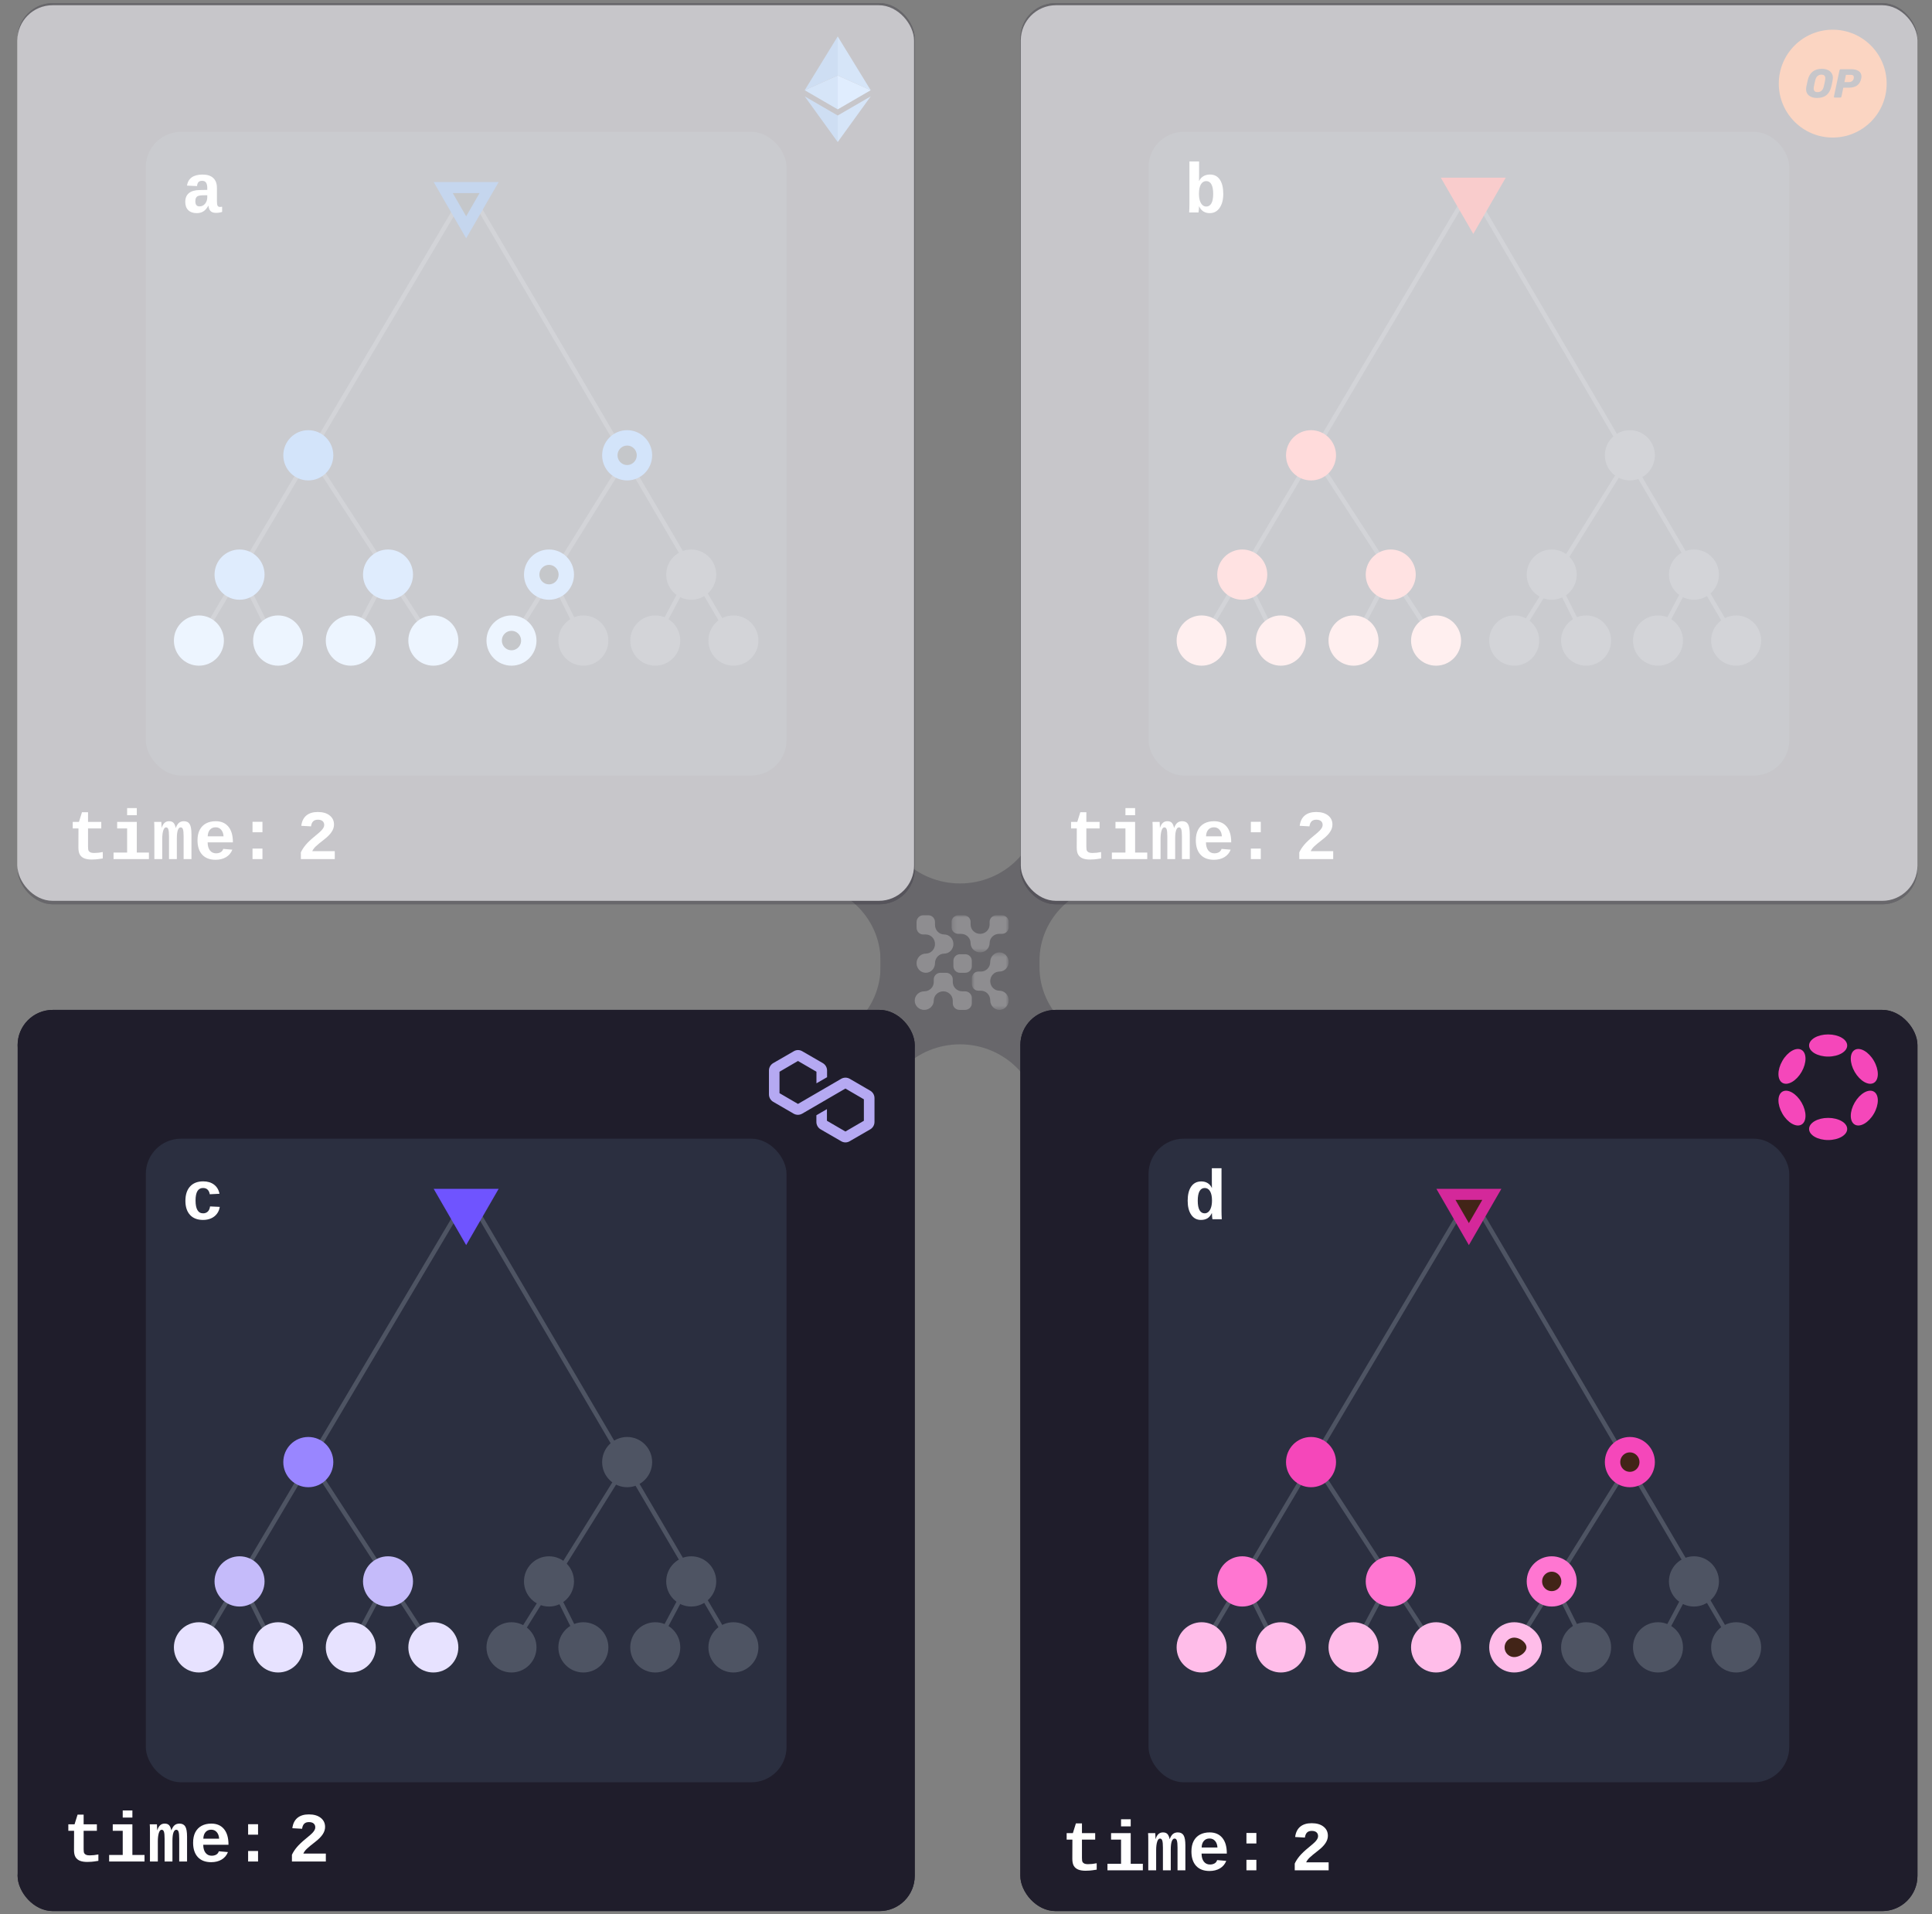 <svg width="439" height="435" viewBox="0 0 439 435" fill="none" xmlns="http://www.w3.org/2000/svg">
  <rect x="0" y="0" width="439" height="435" fill="#808080" stroke="none"/>
  <g opacity="0.25">
    <path fill-rule="evenodd" clip-rule="evenodd"
      d="M272.358 249.819V260.112C272.358 266.957 266.572 272.594 259.553 272.594H249.003C241.978 272.594 236.192 266.957 236.192 260.112V254.992C236.192 245.221 228.101 237.327 218.135 237.327C208.174 237.327 200.084 245.221 200.084 254.992C200.084 264.71 191.988 272.594 181.968 272.594C172.008 272.594 163.917 264.71 163.917 254.992C163.917 245.221 172.008 237.327 181.968 237.327C191.988 237.327 200.084 229.442 200.084 219.724V214.604C200.084 207.702 205.811 202.117 212.884 202.117H223.386C230.464 202.117 236.192 207.702 236.192 214.604V219.724C236.192 229.442 244.287 237.327 254.248 237.327H259.553C266.572 237.327 272.358 242.969 272.358 249.819Z"
      fill="#1F1D2B" />
    <path fill-rule="evenodd" clip-rule="evenodd"
      d="M163.917 188.275L163.917 177.982C163.917 171.138 169.704 165.5 176.723 165.5L187.273 165.5C194.297 165.5 200.084 171.138 200.084 177.982L200.084 183.103C200.084 192.873 208.175 200.768 218.14 200.768C228.101 200.768 236.192 192.873 236.192 183.103C236.192 173.384 244.288 165.5 254.307 165.5C264.268 165.5 272.358 173.384 272.358 183.103C272.358 192.873 264.268 200.768 254.307 200.768C244.288 200.768 236.192 208.652 236.192 218.37L236.192 223.49C236.192 230.392 230.464 235.978 223.391 235.978L212.89 235.978C205.812 235.978 200.084 230.392 200.084 223.49L200.084 218.37C200.084 208.652 191.988 200.768 182.027 200.768L176.723 200.768C169.704 200.768 163.917 195.125 163.917 188.275Z"
      fill="#1F1D2B" />
  </g>
  <rect x="3.952" y="1.187" width="203.74" height="203.529" rx="8" fill="white" />
  <g opacity="0.25">
    <rect x="4.005" y="0.703" width="203.844" height="204.797" rx="8" fill="#1F1D2B" />
    <rect x="33.136" y="29.971" width="145.581" height="146.261" rx="8" fill="#2B2F40" />
    <path d="M98.821 146.639L70.766 103.468" stroke="#4E5463" />
    <path d="M190.348 8.28V17.151L197.847 20.502L190.348 8.28Z" fill="#F7F8F7" />
    <path d="M190.348 8.28L182.849 20.502L190.348 17.151V8.28Z" fill="white" />
    <path d="M190.348 26.251V32.279L197.852 21.898L190.348 26.251Z" fill="#F7F8F7" />
    <path d="M190.348 32.279V26.25L182.849 21.898L190.348 32.279Z" fill="white" />
    <path d="M190.348 24.856L197.847 20.502L190.348 17.153V24.856Z" fill="#E2E5EB" />
    <path d="M182.849 20.502L190.348 24.856V17.153L182.849 20.502Z" fill="#F7F8F7" />
    <path d="M62.599 146.283L54.431 129.87" stroke="#4E5463" />
    <path d="M79.29 146.639L87.459 131.297" stroke="#4E5463" />
    <path d="M44.486 146.996L106.279 42.814L167.361 146.996" stroke="#4E5463" />
    <ellipse cx="70.055" cy="103.468" rx="5.682" ry="5.709" fill="#5093ED" />
    <ellipse cx="142.503" cy="103.468" rx="5.682" ry="5.709" fill="#4E5463" />
    <ellipse cx="54.431" cy="130.584" rx="5.682" ry="5.709" fill="#81B3F6" />
    <ellipse cx="88.167" cy="130.584" rx="5.682" ry="5.709" fill="#81B3F6" />
    <ellipse cx="124.746" cy="130.584" rx="5.682" ry="5.709" fill="#4E5463" />
    <ellipse cx="157.063" cy="130.584" rx="5.682" ry="5.709" fill="#4E5463" />
    <ellipse cx="45.197" cy="145.569" rx="5.682" ry="5.709" fill="#B8D6FF" />
    <ellipse cx="63.197" cy="145.569" rx="5.682" ry="5.709" fill="#B8D6FF" />
    <ellipse cx="79.71" cy="145.569" rx="5.682" ry="5.709" fill="#B8D6FF" />
    <ellipse cx="98.466" cy="145.569" rx="5.682" ry="5.709" fill="#B8D6FF" />
    <ellipse cx="116.223" cy="145.569" rx="5.682" ry="5.709" fill="#4E5463" />
    <ellipse cx="132.558" cy="145.569" rx="5.682" ry="5.709" fill="#4E5463" />
    <ellipse cx="148.893" cy="145.569" rx="5.682" ry="5.709" fill="#4E5463" />
    <ellipse cx="166.65" cy="145.569" rx="5.682" ry="5.709" fill="#4E5463" />
    <path d="M115.868 146.282L142.148 104.181" stroke="#4E5463" />
    <path d="M133.091 146.639L124.923 130.227" stroke="#4E5463" />
    <path d="M148.185 146.639L156.353 131.297" stroke="#4E5463" />
    <path
      d="M44.699 48.436C43.882 48.436 43.243 48.214 42.785 47.772C42.327 47.324 42.098 46.696 42.098 45.889C42.098 45.014 42.368 44.35 42.91 43.897C43.457 43.438 44.272 43.201 45.355 43.186L47.098 43.154V42.725C47.098 42.188 47.007 41.782 46.824 41.506C46.642 41.23 46.348 41.092 45.941 41.092C45.561 41.092 45.28 41.188 45.098 41.381C44.921 41.569 44.811 41.871 44.77 42.287L42.48 42.178C42.762 40.506 43.947 39.67 46.035 39.67C47.087 39.67 47.892 39.928 48.449 40.444C49.012 40.959 49.293 41.717 49.293 42.717V45.779C49.293 46.254 49.345 46.582 49.449 46.764C49.559 46.941 49.738 47.029 49.988 47.029C50.155 47.029 50.316 47.014 50.473 46.983V48.17C50.342 48.201 50.225 48.23 50.121 48.256C50.017 48.282 49.913 48.303 49.809 48.319C49.704 48.334 49.592 48.347 49.473 48.358C49.358 48.368 49.223 48.373 49.066 48.373C48.514 48.373 48.105 48.238 47.84 47.967C47.579 47.696 47.423 47.298 47.371 46.772H47.324C46.996 47.36 46.621 47.785 46.199 48.045C45.783 48.306 45.283 48.436 44.699 48.436ZM47.098 44.365L46.051 44.381C45.582 44.392 45.241 44.441 45.027 44.529C44.819 44.613 44.66 44.751 44.551 44.944C44.441 45.131 44.387 45.389 44.387 45.717C44.387 46.509 44.699 46.904 45.324 46.904C45.829 46.904 46.251 46.707 46.59 46.311C46.928 45.91 47.098 45.404 47.098 44.795V44.365Z"
      fill="white" />
    <rect x="4.005" y="0.703" width="203.844" height="204.797" rx="8" fill="#1F1D2B" />
    <rect x="33.136" y="29.971" width="145.581" height="146.261" rx="8" fill="#2B2F40" />
    <path d="M133.091 146.639L124.923 130.227" stroke="#4E5463" />
    <path d="M44.486 146.996L106.279 42.814L167.361 146.996" stroke="#4E5463" />
    <path d="M115.868 146.282L142.148 104.181" stroke="#4E5463" />
    <path d="M98.821 146.639L70.766 103.468" stroke="#4E5463" />
    <path d="M190.348 8.28V17.151L197.847 20.502L190.348 8.28Z" fill="#5C96E4" />
    <path d="M190.348 8.28L182.849 20.502L190.348 17.151V8.28Z" fill="#3D7BCE" />
    <path d="M190.348 26.251V32.279L197.852 21.898L190.348 26.251Z" fill="#5C96E4" />
    <path d="M190.348 32.279V26.25L182.849 21.898L190.348 32.279Z" fill="#3D7BCE" />
    <path d="M190.348 24.856L197.847 20.502L190.348 17.153V24.856Z" fill="#83B7FC" />
    <path d="M182.849 20.502L190.348 24.856V17.153L182.849 20.502Z" fill="#5C96E4" />
    <path d="M62.599 146.283L54.431 129.87" stroke="#4E5463" />
    <path d="M79.29 146.639L87.459 131.297" stroke="#4E5463" />
    <ellipse cx="70.055" cy="103.468" rx="5.682" ry="5.709" fill="#5093ED" />
    <path
      d="M146.435 103.468C146.435 105.662 144.667 107.427 142.503 107.427C140.339 107.427 138.571 105.662 138.571 103.468C138.571 101.274 140.339 99.509 142.503 99.509C144.667 99.509 146.435 101.274 146.435 103.468Z"
      fill="#181F2B" stroke="#5093ED" stroke-width="3.5" />
    <ellipse cx="54.431" cy="130.584" rx="5.682" ry="5.709" fill="#81B3F6" />
    <ellipse cx="88.167" cy="130.584" rx="5.682" ry="5.709" fill="#81B3F6" />
    <path
      d="M128.678 130.584C128.678 132.778 126.91 134.543 124.746 134.543C122.582 134.543 120.814 132.778 120.814 130.584C120.814 128.39 122.582 126.625 124.746 126.625C126.91 126.625 128.678 128.39 128.678 130.584Z"
      fill="#181F2B" stroke="#81B3F6" stroke-width="3.5" />
    <ellipse cx="157.063" cy="130.584" rx="5.682" ry="5.709" fill="#4E5463" />
    <ellipse cx="45.197" cy="145.569" rx="5.682" ry="5.709" fill="#B8D6FF" />
    <ellipse cx="63.197" cy="145.569" rx="5.682" ry="5.709" fill="#B8D6FF" />
    <ellipse cx="79.71" cy="145.569" rx="5.682" ry="5.709" fill="#B8D6FF" />
    <ellipse cx="98.466" cy="145.569" rx="5.682" ry="5.709" fill="#B8D6FF" />
    <path
      d="M120.155 145.569C120.155 147.763 118.387 149.527 116.223 149.527C114.059 149.527 112.291 147.763 112.291 145.569C112.291 143.375 114.059 141.61 116.223 141.61C118.387 141.61 120.155 143.375 120.155 145.569Z"
      fill="#181F2B" stroke="#B8D6FF" stroke-width="3.5" />
    <ellipse cx="132.558" cy="145.569" rx="5.682" ry="5.709" fill="#4E5463" />
    <ellipse cx="148.893" cy="145.569" rx="5.682" ry="5.709" fill="#4E5463" />
    <ellipse cx="166.65" cy="145.569" rx="5.682" ry="5.709" fill="#4E5463" />
    <path d="M148.185 146.639L156.353 131.297" stroke="#4E5463" />
    <path
      d="M44.699 48.436C43.882 48.436 43.243 48.214 42.785 47.772C42.327 47.324 42.098 46.696 42.098 45.889C42.098 45.014 42.368 44.35 42.91 43.897C43.457 43.438 44.272 43.201 45.355 43.186L47.098 43.154V42.725C47.098 42.188 47.007 41.782 46.824 41.506C46.642 41.23 46.348 41.092 45.941 41.092C45.561 41.092 45.28 41.188 45.098 41.381C44.921 41.569 44.811 41.871 44.77 42.287L42.48 42.178C42.762 40.506 43.947 39.67 46.035 39.67C47.087 39.67 47.892 39.928 48.449 40.444C49.012 40.959 49.293 41.717 49.293 42.717V45.779C49.293 46.254 49.345 46.582 49.449 46.764C49.559 46.941 49.738 47.029 49.988 47.029C50.155 47.029 50.316 47.014 50.473 46.983V48.17C50.342 48.201 50.225 48.23 50.121 48.256C50.017 48.282 49.913 48.303 49.809 48.319C49.704 48.334 49.592 48.347 49.473 48.358C49.358 48.368 49.223 48.373 49.066 48.373C48.514 48.373 48.105 48.238 47.84 47.967C47.579 47.696 47.423 47.298 47.371 46.772H47.324C46.996 47.36 46.621 47.785 46.199 48.045C45.783 48.306 45.283 48.436 44.699 48.436ZM47.098 44.365L46.051 44.381C45.582 44.392 45.241 44.441 45.027 44.529C44.819 44.613 44.66 44.751 44.551 44.944C44.441 45.131 44.387 45.389 44.387 45.717C44.387 46.509 44.699 46.904 45.324 46.904C45.829 46.904 46.251 46.707 46.59 46.311C46.928 45.91 47.098 45.404 47.098 44.795V44.365Z"
      fill="white" />
    <path
      d="M17.832 188.263H16.527V186.779H17.941L18.629 184.576H20.004V186.779H23.012V188.263H20.004V192.404C20.004 192.862 20.046 193.172 20.129 193.333C20.217 193.49 20.358 193.615 20.551 193.708C20.744 193.797 21.014 193.841 21.363 193.841C22.009 193.841 22.673 193.771 23.355 193.63V195.083C22.616 195.203 22.092 195.274 21.785 195.294C21.478 195.32 21.158 195.333 20.824 195.333C20.163 195.333 19.608 195.245 19.16 195.068C18.717 194.886 18.381 194.604 18.152 194.224C17.928 193.839 17.816 193.3 17.816 192.607L17.832 188.263ZM31.082 193.748H33.84V195.232H25.801V193.748H28.887V188.263H26.621V186.779H31.082V193.748ZM28.887 185.255V183.638H31.082V185.255H28.887ZM38.402 195.232V190.091C38.402 189.315 38.353 188.776 38.254 188.474C38.16 188.172 37.983 188.021 37.723 188.021C37.457 188.021 37.246 188.266 37.09 188.755C36.939 189.245 36.863 189.888 36.863 190.685V195.232H35.074V188.583C35.074 187.599 35.059 186.998 35.027 186.779H36.66L36.707 187.771V188.146H36.723C36.9 187.615 37.124 187.229 37.395 186.99C37.665 186.745 38.004 186.623 38.41 186.623C38.868 186.623 39.21 186.748 39.434 186.998C39.663 187.248 39.827 187.633 39.926 188.154H39.941C40.15 187.602 40.397 187.208 40.684 186.974C40.975 186.74 41.342 186.623 41.785 186.623C42.4 186.623 42.84 186.847 43.105 187.294C43.371 187.742 43.504 188.511 43.504 189.599V195.232H41.723V190.091C41.723 189.315 41.673 188.776 41.574 188.474C41.48 188.172 41.303 188.021 41.043 188.021C40.777 188.021 40.566 188.232 40.41 188.654C40.259 189.07 40.184 189.698 40.184 190.537V195.232H38.402ZM48.988 195.388C47.676 195.388 46.663 195.003 45.949 194.232C45.236 193.456 44.879 192.367 44.879 190.966C44.879 190.029 45.046 189.237 45.379 188.591C45.717 187.945 46.197 187.456 46.816 187.123C47.436 186.789 48.171 186.623 49.02 186.623C50.254 186.623 51.212 187.034 51.895 187.857C52.577 188.68 52.918 189.849 52.918 191.365V191.427H47.184C47.184 192.193 47.353 192.8 47.691 193.248C48.035 193.695 48.504 193.919 49.098 193.919C49.483 193.919 49.824 193.839 50.121 193.677C50.418 193.511 50.618 193.255 50.723 192.912L52.793 193.091C52.507 193.826 52.03 194.393 51.363 194.794C50.697 195.19 49.905 195.388 48.988 195.388ZM48.988 188.005C48.452 188.005 48.025 188.188 47.707 188.552C47.389 188.912 47.22 189.412 47.199 190.052H50.793C50.757 189.427 50.577 188.93 50.254 188.56C49.936 188.19 49.514 188.005 48.988 188.005ZM57.379 195.232V192.849H59.637V195.232H57.379ZM57.379 189.138V186.755H59.637V189.138H57.379Z"
      fill="white" />
    <path
      d="M68.364 195.232V193.708C68.625 193.136 68.995 192.563 69.474 191.99C69.958 191.412 70.661 190.748 71.583 189.998C72.302 189.409 72.768 189.003 72.981 188.779C73.195 188.555 73.362 188.339 73.481 188.13C73.606 187.917 73.669 187.701 73.669 187.482C73.669 187.107 73.546 186.813 73.302 186.599C73.057 186.386 72.698 186.279 72.224 186.279C71.755 186.279 71.395 186.406 71.145 186.662C70.901 186.912 70.742 187.289 70.669 187.794L68.458 187.669C68.583 186.649 68.963 185.87 69.599 185.333C70.239 184.797 71.109 184.529 72.208 184.529C73.343 184.529 74.242 184.789 74.903 185.31C75.565 185.826 75.895 186.518 75.895 187.388C75.895 187.956 75.716 188.511 75.356 189.052C75.002 189.589 74.468 190.136 73.755 190.693C72.745 191.474 72.065 192.037 71.716 192.38C71.367 192.724 71.114 193.073 70.958 193.427H76.067V195.232H68.364Z"
      fill="white" />
    <path d="M111.137 42.625L105.924 51.656L100.71 42.625L111.137 42.625Z" fill="#181F2B"
      stroke="#165DBD" stroke-width="2.5" />
  </g>
  <rect x="231.952" y="1.187" width="203.74" height="203.529" rx="8" fill="white" />
  <g opacity="0.25">
    <rect x="231.849" y="0.703" width="203.844" height="204.797" rx="8" fill="#1F1D2B" />
    <rect x="260.98" y="29.971" width="145.581" height="146.261" rx="8" fill="#2B2F40" />
    <path d="M326.665 154.686L298.609 111.515" stroke="#4E5463" />
    <path d="M418.192 16.326V25.198L425.69 28.549L418.192 16.326Z" fill="#F7F8F7" />
    <path d="M418.192 16.326L410.692 28.549L418.192 25.198V16.326Z" fill="white" />
    <path d="M418.192 34.298V40.326L425.695 29.945L418.192 34.298Z" fill="#F7F8F7" />
    <path d="M418.192 40.326V34.297L410.692 29.945L418.192 40.326Z" fill="white" />
    <path d="M418.192 32.903L425.69 28.549L418.192 25.2V32.903Z" fill="#E2E5EB" />
    <path d="M410.692 28.549L418.192 32.903V25.2L410.692 28.549Z" fill="#F7F8F7" />
    <path d="M290.442 154.329L282.274 137.917" stroke="#4E5463" />
    <path d="M307.134 154.686L315.302 139.344" stroke="#4E5463" />
    <path d="M272.33 155.043L334.122 50.86L395.205 155.043" stroke="#4E5463" />
    <ellipse cx="297.898" cy="111.515" rx="5.682" ry="5.709" fill="#FF6E6E" />
    <ellipse cx="370.347" cy="111.515" rx="5.682" ry="5.709" fill="#4E5463" />
    <ellipse cx="282.274" cy="138.631" rx="5.682" ry="5.709" fill="#FF8D8D" />
    <ellipse cx="316.011" cy="138.631" rx="5.682" ry="5.709" fill="#FF8D8D" />
    <ellipse cx="352.59" cy="138.631" rx="5.682" ry="5.709" fill="#4E5463" />
    <ellipse cx="384.907" cy="138.631" rx="5.682" ry="5.709" fill="#4E5463" />
    <ellipse cx="273.04" cy="153.615" rx="5.682" ry="5.709" fill="#FFC0C0" />
    <ellipse cx="291.04" cy="153.616" rx="5.682" ry="5.709" fill="#FFC0C0" />
    <ellipse cx="307.554" cy="153.616" rx="5.682" ry="5.709" fill="#FFC0C0" />
    <ellipse cx="326.31" cy="153.616" rx="5.682" ry="5.709" fill="#FFC0C0" />
    <ellipse cx="344.067" cy="153.615" rx="5.682" ry="5.709" fill="#4E5463" />
    <ellipse cx="360.402" cy="153.615" rx="5.682" ry="5.709" fill="#4E5463" />
    <ellipse cx="376.737" cy="153.615" rx="5.682" ry="5.709" fill="#4E5463" />
    <ellipse cx="394.494" cy="153.615" rx="5.682" ry="5.709" fill="#4E5463" />
    <path d="M343.712 154.329L369.991 112.228" stroke="#4E5463" />
    <path d="M360.935 154.686L352.767 138.273" stroke="#4E5463" />
    <path d="M376.029 154.686L384.197 139.344" stroke="#4E5463" />
    <path
      d="M272.543 48.436C271.725 48.436 271.087 48.214 270.629 47.772C270.171 47.324 269.941 46.696 269.941 45.889C269.941 45.014 270.212 44.35 270.754 43.897C271.301 43.438 272.116 43.201 273.199 43.186L274.941 43.154V42.725C274.941 42.188 274.85 41.782 274.668 41.506C274.486 41.23 274.191 41.092 273.785 41.092C273.405 41.092 273.124 41.188 272.941 41.381C272.764 41.569 272.655 41.871 272.613 42.287L270.324 42.178C270.605 40.506 271.79 39.67 273.879 39.67C274.931 39.67 275.736 39.928 276.293 40.444C276.855 40.959 277.137 41.717 277.137 42.717V45.779C277.137 46.254 277.189 46.582 277.293 46.764C277.402 46.941 277.582 47.029 277.832 47.029C277.999 47.029 278.16 47.014 278.316 46.983V48.17C278.186 48.201 278.069 48.23 277.965 48.256C277.861 48.282 277.757 48.303 277.652 48.319C277.548 48.334 277.436 48.347 277.316 48.358C277.202 48.368 277.066 48.373 276.91 48.373C276.358 48.373 275.949 48.238 275.684 47.967C275.423 47.696 275.267 47.298 275.215 46.772H275.168C274.84 47.36 274.465 47.785 274.043 48.045C273.626 48.306 273.126 48.436 272.543 48.436ZM274.941 44.365L273.895 44.381C273.426 44.392 273.085 44.441 272.871 44.529C272.663 44.613 272.504 44.751 272.395 44.944C272.285 45.131 272.23 45.389 272.23 45.717C272.23 46.509 272.543 46.904 273.168 46.904C273.673 46.904 274.095 46.707 274.434 46.311C274.772 45.91 274.941 45.404 274.941 44.795V44.365Z"
      fill="white" />
    <rect x="231.849" y="0.703" width="203.844" height="204.797" rx="8" fill="#1F1D2B" />
    <rect x="260.98" y="29.971" width="145.581" height="146.261" rx="8" fill="#2B2F40" />
    <path fill-rule="evenodd" clip-rule="evenodd"
      d="M416.442 31.26C423.211 31.26 428.697 25.773 428.697 19.005C428.697 12.237 423.211 6.75 416.442 6.75C409.674 6.75 404.188 12.237 404.188 19.005C404.188 25.773 409.674 31.26 416.442 31.26ZM412.87 22.262C412.141 22.262 411.543 22.09 411.077 21.747C410.617 21.398 410.387 20.901 410.387 20.257C410.387 20.122 410.402 19.956 410.433 19.76C410.513 19.319 410.626 18.788 410.773 18.169C411.19 16.483 412.266 15.639 414.002 15.639C414.474 15.639 414.897 15.719 415.271 15.879C415.645 16.032 415.94 16.265 416.154 16.578C416.369 16.884 416.476 17.252 416.476 17.681C416.476 17.81 416.461 17.973 416.43 18.169C416.338 18.715 416.228 19.245 416.099 19.76C415.884 20.6 415.513 21.229 414.986 21.646C414.459 22.057 413.753 22.262 412.87 22.262ZM412.999 20.938C413.343 20.938 413.634 20.836 413.873 20.634C414.118 20.432 414.293 20.122 414.397 19.705C414.538 19.129 414.646 18.626 414.719 18.197C414.744 18.068 414.756 17.936 414.756 17.801C414.756 17.243 414.465 16.964 413.882 16.964C413.539 16.964 413.245 17.065 412.999 17.268C412.76 17.47 412.588 17.78 412.484 18.197C412.374 18.607 412.263 19.11 412.153 19.705C412.129 19.828 412.116 19.956 412.116 20.091C412.116 20.655 412.411 20.938 412.999 20.938ZM416.742 22.106C416.779 22.149 416.831 22.17 416.898 22.17H418.149C418.211 22.17 418.269 22.149 418.324 22.106C418.379 22.063 418.413 22.008 418.425 21.94L418.848 19.926H420.09C420.893 19.926 421.525 19.757 421.985 19.42C422.451 19.083 422.761 18.561 422.914 17.856C422.951 17.691 422.969 17.531 422.969 17.378C422.969 16.844 422.761 16.437 422.344 16.155C421.933 15.873 421.387 15.732 420.706 15.732H418.26C418.198 15.732 418.14 15.753 418.085 15.796C418.03 15.839 417.996 15.894 417.984 15.961L416.714 21.94C416.702 22.002 416.711 22.057 416.742 22.106ZM420.826 18.445C420.636 18.586 420.412 18.657 420.154 18.657H419.097L419.446 17.01H420.55C420.801 17.01 420.979 17.059 421.083 17.157C421.188 17.249 421.24 17.384 421.24 17.562C421.24 17.642 421.231 17.734 421.212 17.838C421.151 18.102 421.022 18.304 420.826 18.445Z"
      fill="#EF570D" />
    <path d="M326.665 146.639L298.609 103.468" stroke="#4E5463" />
    <path d="M290.442 146.283L282.274 129.87" stroke="#4E5463" />
    <path d="M307.134 146.639L315.302 131.297" stroke="#4E5463" />
    <path d="M272.33 146.996L334.122 42.814L395.205 146.996" stroke="#4E5463" />
    <ellipse cx="297.898" cy="103.468" rx="5.682" ry="5.709" fill="#FF6E6E" />
    <ellipse cx="370.347" cy="103.468" rx="5.682" ry="5.709" fill="#4E5463" />
    <ellipse cx="282.274" cy="130.584" rx="5.682" ry="5.709" fill="#FF8D8D" />
    <ellipse cx="316.011" cy="130.584" rx="5.682" ry="5.709" fill="#FF8D8D" />
    <ellipse cx="352.59" cy="130.584" rx="5.682" ry="5.709" fill="#4E5463" />
    <ellipse cx="384.907" cy="130.584" rx="5.682" ry="5.709" fill="#4E5463" />
    <ellipse cx="273.04" cy="145.569" rx="5.682" ry="5.709" fill="#FFC0C0" />
    <ellipse cx="291.04" cy="145.569" rx="5.682" ry="5.709" fill="#FFC0C0" />
    <ellipse cx="307.554" cy="145.569" rx="5.682" ry="5.709" fill="#FFC0C0" />
    <ellipse cx="326.31" cy="145.569" rx="5.682" ry="5.709" fill="#FFC0C0" />
    <ellipse cx="344.067" cy="145.569" rx="5.682" ry="5.709" fill="#4E5463" />
    <ellipse cx="360.402" cy="145.569" rx="5.682" ry="5.709" fill="#4E5463" />
    <ellipse cx="376.737" cy="145.569" rx="5.682" ry="5.709" fill="#4E5463" />
    <ellipse cx="394.494" cy="145.569" rx="5.682" ry="5.709" fill="#4E5463" />
    <path d="M343.712 146.282L369.991 104.181" stroke="#4E5463" />
    <path d="M360.935 146.639L352.767 130.227" stroke="#4E5463" />
    <path d="M376.029 146.639L384.197 131.297" stroke="#4E5463" />
    <path
      d="M270.207 48.279C270.249 47.571 270.27 46.957 270.27 46.436V36.686H272.465V39.764L272.449 41.154H272.465C272.678 40.681 272.999 40.313 273.426 40.053C273.858 39.793 274.363 39.662 274.941 39.662C275.91 39.662 276.655 40.045 277.176 40.811C277.697 41.576 277.957 42.66 277.957 44.061C277.957 45.384 277.681 46.444 277.129 47.24C276.577 48.037 275.824 48.436 274.871 48.436C274.329 48.436 273.853 48.308 273.441 48.053C273.035 47.793 272.715 47.41 272.48 46.904H272.449C272.449 47.076 272.436 47.316 272.41 47.623C272.389 47.925 272.363 48.144 272.332 48.279H270.207ZM272.434 44.006C272.434 44.631 272.501 45.16 272.637 45.592C272.777 46.024 272.973 46.358 273.223 46.592C273.478 46.821 273.77 46.936 274.098 46.936C274.598 46.936 274.983 46.696 275.254 46.217C275.53 45.738 275.668 45.019 275.668 44.061C275.668 43.108 275.533 42.386 275.262 41.897C274.996 41.402 274.603 41.154 274.082 41.154C273.572 41.154 273.168 41.404 272.871 41.904C272.579 42.404 272.434 43.105 272.434 44.006Z"
      fill="white" />
    <path
      d="M244.676 188.263H243.371V186.779H244.785L245.473 184.576H246.848V186.779H249.855V188.263H246.848V192.404C246.848 192.862 246.889 193.172 246.973 193.333C247.061 193.49 247.202 193.615 247.395 193.708C247.587 193.797 247.858 193.841 248.207 193.841C248.853 193.841 249.517 193.771 250.199 193.63V195.083C249.46 195.203 248.936 195.274 248.629 195.294C248.322 195.32 248.001 195.333 247.668 195.333C247.007 195.333 246.452 195.245 246.004 195.068C245.561 194.886 245.225 194.604 244.996 194.224C244.772 193.839 244.66 193.3 244.66 192.607L244.676 188.263ZM257.926 193.748H260.684V195.232H252.645V193.748H255.73V188.263H253.465V186.779H257.926V193.748ZM255.73 185.255V183.638H257.926V185.255H255.73ZM265.246 195.232V190.091C265.246 189.315 265.197 188.776 265.098 188.474C265.004 188.172 264.827 188.021 264.566 188.021C264.301 188.021 264.09 188.266 263.934 188.755C263.783 189.245 263.707 189.888 263.707 190.685V195.232H261.918V188.583C261.918 187.599 261.902 186.998 261.871 186.779H263.504L263.551 187.771V188.146H263.566C263.743 187.615 263.967 187.229 264.238 186.99C264.509 186.745 264.848 186.623 265.254 186.623C265.712 186.623 266.053 186.748 266.277 186.998C266.507 187.248 266.671 187.633 266.77 188.154H266.785C266.993 187.602 267.241 187.208 267.527 186.974C267.819 186.74 268.186 186.623 268.629 186.623C269.243 186.623 269.684 186.847 269.949 187.294C270.215 187.742 270.348 188.511 270.348 189.599V195.232H268.566V190.091C268.566 189.315 268.517 188.776 268.418 188.474C268.324 188.172 268.147 188.021 267.887 188.021C267.621 188.021 267.41 188.232 267.254 188.654C267.103 189.07 267.027 189.698 267.027 190.537V195.232H265.246ZM275.832 195.388C274.52 195.388 273.507 195.003 272.793 194.232C272.079 193.456 271.723 192.367 271.723 190.966C271.723 190.029 271.889 189.237 272.223 188.591C272.561 187.945 273.04 187.456 273.66 187.123C274.28 186.789 275.014 186.623 275.863 186.623C277.098 186.623 278.056 187.034 278.738 187.857C279.421 188.68 279.762 189.849 279.762 191.365V191.427H274.027C274.027 192.193 274.197 192.8 274.535 193.248C274.879 193.695 275.348 193.919 275.941 193.919C276.327 193.919 276.668 193.839 276.965 193.677C277.262 193.511 277.462 193.255 277.566 192.912L279.637 193.091C279.35 193.826 278.874 194.393 278.207 194.794C277.54 195.19 276.749 195.388 275.832 195.388ZM275.832 188.005C275.296 188.005 274.868 188.188 274.551 188.552C274.233 188.912 274.064 189.412 274.043 190.052H277.637C277.6 189.427 277.421 188.93 277.098 188.56C276.78 188.19 276.358 188.005 275.832 188.005ZM284.223 195.232V192.849H286.48V195.232H284.223ZM284.223 189.138V186.755H286.48V189.138H284.223Z"
      fill="white" />
    <path
      d="M295.233 195.232V193.708C295.493 193.136 295.863 192.563 296.342 191.99C296.827 191.412 297.53 190.748 298.452 189.998C299.17 189.409 299.637 189.003 299.85 188.779C300.064 188.555 300.23 188.339 300.35 188.13C300.475 187.917 300.538 187.701 300.538 187.482C300.538 187.107 300.415 186.813 300.17 186.599C299.926 186.386 299.566 186.279 299.092 186.279C298.624 186.279 298.264 186.406 298.014 186.662C297.769 186.912 297.611 187.289 297.538 187.794L295.327 187.669C295.452 186.649 295.832 185.87 296.467 185.333C297.108 184.797 297.978 184.529 299.077 184.529C300.212 184.529 301.111 184.789 301.772 185.31C302.433 185.826 302.764 186.518 302.764 187.388C302.764 187.956 302.584 188.511 302.225 189.052C301.871 189.589 301.337 190.136 300.624 190.693C299.613 191.474 298.933 192.037 298.584 192.38C298.236 192.724 297.983 193.073 297.827 193.427H302.936V195.232H295.233Z"
      fill="white" />
    <path d="M334.767 53.156L327.388 40.375L342.146 40.375L334.767 53.156Z" fill="#E63535" />
  </g>
  <rect x="4.005" y="230.134" width="203.74" height="203.529" rx="8" fill="white" />
  <rect x="4.005" y="229.5" width="203.844" height="204.797" rx="8" fill="#1F1D2B" />
  <rect x="33.136" y="258.768" width="145.581" height="146.261" rx="8" fill="#2B2F40" />
  <path d="M98.821 383.483L70.766 340.311" stroke="#4E5463" />
  <path d="M190.348 245.123V253.995L197.847 257.346L190.348 245.123Z" fill="#F7F8F7" />
  <path d="M190.348 245.123L182.849 257.346L190.348 253.995V245.123Z" fill="white" />
  <path d="M190.348 263.095V269.123L197.852 258.742L190.348 263.095Z" fill="#F7F8F7" />
  <path d="M190.348 269.123V263.094L182.849 258.742L190.348 269.123Z" fill="white" />
  <path d="M190.348 261.7L197.847 257.346L190.348 253.997V261.7Z" fill="#E2E5EB" />
  <path d="M182.849 257.346L190.348 261.7V253.997L182.849 257.346Z" fill="#F7F8F7" />
  <path d="M62.599 383.126L54.431 366.714" stroke="#4E5463" />
  <path d="M79.29 383.483L87.459 368.141" stroke="#4E5463" />
  <path d="M44.486 383.84L106.279 279.657L167.361 383.84" stroke="#4E5463" />
  <ellipse cx="70.055" cy="340.312" rx="5.682" ry="5.709" fill="#9986FF" />
  <ellipse cx="142.503" cy="340.312" rx="5.682" ry="5.709" fill="#4E5463" />
  <ellipse cx="54.431" cy="367.427" rx="5.682" ry="5.709" fill="#C5BBFA" />
  <ellipse cx="88.167" cy="367.427" rx="5.682" ry="5.709" fill="#C5BBFA" />
  <ellipse cx="124.746" cy="367.427" rx="5.682" ry="5.709" fill="#4E5463" />
  <ellipse cx="157.063" cy="367.427" rx="5.682" ry="5.709" fill="#4E5463" />
  <ellipse cx="45.197" cy="382.412" rx="5.682" ry="5.709" fill="#E7E2FF" />
  <ellipse cx="63.197" cy="382.412" rx="5.682" ry="5.709" fill="#E7E2FF" />
  <ellipse cx="79.71" cy="382.412" rx="5.682" ry="5.709" fill="#E7E2FF" />
  <ellipse cx="98.466" cy="382.412" rx="5.682" ry="5.709" fill="#E7E2FF" />
  <ellipse cx="116.223" cy="382.412" rx="5.682" ry="5.709" fill="#4E5463" />
  <ellipse cx="132.558" cy="382.412" rx="5.682" ry="5.709" fill="#4E5463" />
  <ellipse cx="148.893" cy="382.412" rx="5.682" ry="5.709" fill="#4E5463" />
  <ellipse cx="166.65" cy="382.412" rx="5.682" ry="5.709" fill="#4E5463" />
  <path d="M115.868 383.126L142.148 341.025" stroke="#4E5463" />
  <path d="M133.091 383.483L124.923 367.07" stroke="#4E5463" />
  <path d="M148.185 383.483L156.353 368.141" stroke="#4E5463" />
  <path
    d="M44.699 277.233C43.882 277.233 43.243 277.011 42.785 276.569C42.327 276.121 42.098 275.493 42.098 274.686C42.098 273.811 42.368 273.147 42.91 272.694C43.457 272.235 44.272 271.998 45.355 271.983L47.098 271.951V271.522C47.098 270.985 47.007 270.579 46.824 270.303C46.642 270.027 46.348 269.889 45.941 269.889C45.561 269.889 45.28 269.985 45.098 270.178C44.921 270.365 44.811 270.668 44.77 271.084L42.48 270.975C42.762 269.303 43.947 268.467 46.035 268.467C47.087 268.467 47.892 268.725 48.449 269.24C49.012 269.756 49.293 270.514 49.293 271.514V274.576C49.293 275.05 49.345 275.378 49.449 275.561C49.559 275.738 49.738 275.826 49.988 275.826C50.155 275.826 50.316 275.811 50.473 275.78V276.967C50.342 276.998 50.225 277.027 50.121 277.053C50.017 277.079 49.913 277.1 49.809 277.115C49.704 277.131 49.592 277.144 49.473 277.155C49.358 277.165 49.223 277.17 49.066 277.17C48.514 277.17 48.105 277.035 47.84 276.764C47.579 276.493 47.423 276.095 47.371 275.569H47.324C46.996 276.157 46.621 276.582 46.199 276.842C45.783 277.102 45.283 277.233 44.699 277.233ZM47.098 273.162L46.051 273.178C45.582 273.188 45.241 273.238 45.027 273.326C44.819 273.41 44.66 273.548 44.551 273.74C44.441 273.928 44.387 274.186 44.387 274.514C44.387 275.306 44.699 275.701 45.324 275.701C45.829 275.701 46.251 275.503 46.59 275.108C46.928 274.707 47.098 274.201 47.098 273.592V273.162Z"
    fill="white" />
  <rect x="4.005" y="229.5" width="203.844" height="204.797" rx="8" fill="#1F1D2B" />
  <path
    d="M198.707 249.543V254.969C198.705 255.307 198.616 255.64 198.448 255.933C198.28 256.226 198.039 256.471 197.748 256.642L193.064 259.35C192.774 259.523 192.443 259.615 192.105 259.615C191.767 259.615 191.436 259.523 191.146 259.35L186.462 256.642C186.171 256.471 185.93 256.226 185.762 255.933C185.594 255.64 185.505 255.307 185.503 254.969V253.446L187.901 252.049V254.696L192.098 257.141L196.294 254.696V249.819L192.098 247.375L182.265 253.091C181.972 253.256 181.642 253.343 181.306 253.343C180.97 253.343 180.64 253.256 180.347 253.091L175.663 250.372C175.377 250.198 175.14 249.952 174.976 249.66C174.812 249.367 174.726 249.037 174.726 248.701V243.275C174.728 242.936 174.817 242.604 174.986 242.311C175.154 242.017 175.395 241.773 175.685 241.601L180.369 238.894C180.66 238.722 180.991 238.631 181.328 238.631C181.666 238.631 181.997 238.722 182.288 238.894L186.972 241.601C187.262 241.773 187.503 242.017 187.671 242.311C187.839 242.604 187.929 242.936 187.931 243.275V244.797L185.518 246.185V243.553L181.321 241.109L177.124 243.553V248.424L181.321 250.868L191.153 245.153C191.446 244.987 191.776 244.9 192.113 244.9C192.449 244.9 192.779 244.987 193.072 245.153L197.756 247.872C198.044 248.044 198.284 248.289 198.451 248.582C198.617 248.874 198.706 249.206 198.707 249.543Z"
    fill="#B5A9F2" />
  <rect x="33.136" y="258.768" width="145.581" height="146.261" rx="8" fill="#2B2F40" />
  <path d="M98.821 375.436L70.766 332.265" stroke="#4E5463" />
  <path d="M62.599 375.079L54.431 358.667" stroke="#4E5463" />
  <path d="M79.29 375.436L87.459 360.094" stroke="#4E5463" />
  <path d="M44.486 375.793L106.279 271.611L167.361 375.793" stroke="#4E5463" />
  <ellipse cx="70.055" cy="332.265" rx="5.682" ry="5.709" fill="#9986FF" />
  <ellipse cx="142.503" cy="332.265" rx="5.682" ry="5.709" fill="#4E5463" />
  <ellipse cx="54.431" cy="359.381" rx="5.682" ry="5.709" fill="#C5BBFA" />
  <ellipse cx="88.167" cy="359.381" rx="5.682" ry="5.709" fill="#C5BBFA" />
  <ellipse cx="124.746" cy="359.381" rx="5.682" ry="5.709" fill="#4E5463" />
  <ellipse cx="157.063" cy="359.381" rx="5.682" ry="5.709" fill="#4E5463" />
  <ellipse cx="45.197" cy="374.366" rx="5.682" ry="5.709" fill="#E7E2FF" />
  <ellipse cx="63.197" cy="374.366" rx="5.682" ry="5.709" fill="#E7E2FF" />
  <ellipse cx="79.71" cy="374.366" rx="5.682" ry="5.709" fill="#E7E2FF" />
  <ellipse cx="98.466" cy="374.366" rx="5.682" ry="5.709" fill="#E7E2FF" />
  <ellipse cx="116.223" cy="374.366" rx="5.682" ry="5.709" fill="#4E5463" />
  <ellipse cx="132.558" cy="374.366" rx="5.682" ry="5.709" fill="#4E5463" />
  <ellipse cx="148.893" cy="374.366" rx="5.682" ry="5.709" fill="#4E5463" />
  <ellipse cx="166.65" cy="374.366" rx="5.682" ry="5.709" fill="#4E5463" />
  <path d="M115.868 375.079L142.148 332.978" stroke="#4E5463" />
  <path d="M133.091 375.436L124.923 359.024" stroke="#4E5463" />
  <path d="M148.185 375.436L156.353 360.094" stroke="#4E5463" />
  <path
    d="M46.145 277.233C44.863 277.233 43.874 276.852 43.176 276.092C42.478 275.326 42.129 274.261 42.129 272.897C42.129 271.501 42.48 270.415 43.184 269.639C43.887 268.858 44.884 268.467 46.176 268.467C47.171 268.467 47.993 268.717 48.645 269.217C49.296 269.717 49.704 270.407 49.871 271.287L47.66 271.397C47.598 270.964 47.441 270.621 47.191 270.365C46.941 270.105 46.587 269.975 46.129 269.975C44.999 269.975 44.434 270.92 44.434 272.811C44.434 274.759 45.009 275.733 46.16 275.733C46.577 275.733 46.926 275.602 47.207 275.342C47.488 275.076 47.663 274.683 47.73 274.162L49.934 274.264C49.855 274.842 49.647 275.358 49.309 275.811C48.975 276.264 48.535 276.615 47.988 276.865C47.441 277.11 46.827 277.233 46.145 277.233Z"
    fill="white" />
  <path
    d="M16.832 416.06H15.527V414.576H16.941L17.629 412.373H19.004V414.576H22.012V416.06H19.004V420.201C19.004 420.659 19.046 420.969 19.129 421.13C19.217 421.287 19.358 421.412 19.551 421.505C19.744 421.594 20.014 421.638 20.363 421.638C21.009 421.638 21.673 421.568 22.355 421.427V422.88C21.616 423 21.092 423.07 20.785 423.091C20.478 423.117 20.158 423.13 19.824 423.13C19.163 423.13 18.608 423.042 18.16 422.865C17.717 422.682 17.381 422.401 17.152 422.021C16.928 421.636 16.816 421.097 16.816 420.404L16.832 416.06ZM30.082 421.544H32.84V423.029H24.801V421.544H27.887V416.06H25.621V414.576H30.082V421.544ZM27.887 413.052V411.435H30.082V413.052H27.887ZM37.402 423.029V417.888C37.402 417.112 37.353 416.573 37.254 416.271C37.16 415.969 36.983 415.818 36.723 415.818C36.457 415.818 36.246 416.063 36.09 416.552C35.939 417.042 35.863 417.685 35.863 418.482V423.029H34.074V416.38C34.074 415.396 34.059 414.794 34.027 414.576H35.66L35.707 415.568V415.943H35.723C35.9 415.412 36.124 415.026 36.395 414.787C36.665 414.542 37.004 414.419 37.41 414.419C37.868 414.419 38.21 414.544 38.434 414.794C38.663 415.044 38.827 415.43 38.926 415.951H38.941C39.15 415.399 39.397 415.005 39.684 414.771C39.975 414.537 40.342 414.419 40.785 414.419C41.4 414.419 41.84 414.643 42.105 415.091C42.371 415.539 42.504 416.307 42.504 417.396V423.029H40.723V417.888C40.723 417.112 40.673 416.573 40.574 416.271C40.48 415.969 40.303 415.818 40.043 415.818C39.777 415.818 39.566 416.029 39.41 416.451C39.259 416.867 39.184 417.495 39.184 418.333V423.029H37.402ZM47.988 423.185C46.676 423.185 45.663 422.8 44.949 422.029C44.236 421.253 43.879 420.164 43.879 418.763C43.879 417.826 44.046 417.034 44.379 416.388C44.717 415.742 45.197 415.253 45.816 414.919C46.436 414.586 47.171 414.419 48.02 414.419C49.254 414.419 50.212 414.831 50.895 415.654C51.577 416.477 51.918 417.646 51.918 419.162V419.224H46.184C46.184 419.99 46.353 420.597 46.691 421.044C47.035 421.492 47.504 421.716 48.098 421.716C48.483 421.716 48.824 421.636 49.121 421.474C49.418 421.307 49.618 421.052 49.723 420.708L51.793 420.888C51.507 421.623 51.03 422.19 50.363 422.591C49.697 422.987 48.905 423.185 47.988 423.185ZM47.988 415.802C47.452 415.802 47.025 415.985 46.707 416.349C46.389 416.708 46.22 417.208 46.199 417.849H49.793C49.757 417.224 49.577 416.727 49.254 416.357C48.936 415.987 48.514 415.802 47.988 415.802ZM56.379 423.029V420.646H58.637V423.029H56.379ZM56.379 416.935V414.552H58.637V416.935H56.379Z"
    fill="white" />
  <path
    d="M66.335 423.029V421.505C66.596 420.932 66.966 420.36 67.445 419.787C67.929 419.208 68.632 418.544 69.554 417.794C70.273 417.206 70.739 416.8 70.953 416.576C71.166 416.352 71.333 416.136 71.453 415.927C71.578 415.714 71.64 415.498 71.64 415.279C71.64 414.904 71.518 414.61 71.273 414.396C71.028 414.182 70.669 414.076 70.195 414.076C69.726 414.076 69.367 414.203 69.117 414.458C68.872 414.708 68.713 415.086 68.64 415.591L66.429 415.466C66.554 414.445 66.934 413.667 67.57 413.13C68.21 412.594 69.08 412.326 70.179 412.326C71.315 412.326 72.213 412.586 72.874 413.107C73.536 413.623 73.867 414.315 73.867 415.185C73.867 415.753 73.687 416.307 73.328 416.849C72.974 417.386 72.44 417.932 71.726 418.49C70.716 419.271 70.036 419.833 69.687 420.177C69.338 420.521 69.085 420.87 68.929 421.224H74.039V423.029H66.335Z"
    fill="white" />
  <path d="M105.924 282.953L98.545 270.172L113.302 270.172L105.924 282.953Z" fill="#6F54FF" />
  <rect x="231.849" y="229.5" width="203.844" height="204.797" rx="8" fill="#1F1D2B" />
  <rect x="260.98" y="258.768" width="145.581" height="146.261" rx="8" fill="#2B2F40" />
  <path d="M326.665 383.483L298.609 340.311" stroke="#4E5463" />
  <path d="M418.192 245.123V253.995L425.69 257.346L418.192 245.123Z" fill="#F7F8F7" />
  <path d="M418.192 245.123L410.692 257.346L418.192 253.995V245.123Z" fill="white" />
  <path d="M418.192 263.095V269.123L425.695 258.742L418.192 263.095Z" fill="#F7F8F7" />
  <path d="M418.192 269.123V263.094L410.692 258.742L418.192 269.123Z" fill="white" />
  <path d="M418.192 261.7L425.69 257.346L418.192 253.997V261.7Z" fill="#E2E5EB" />
  <path d="M410.692 257.346L418.192 261.7V253.997L410.692 257.346Z" fill="#F7F8F7" />
  <path d="M290.442 383.126L282.274 366.714" stroke="#4E5463" />
  <path d="M307.134 383.483L315.302 368.141" stroke="#4E5463" />
  <path d="M272.33 383.84L334.122 279.657L395.205 383.84" stroke="#4E5463" />
  <ellipse cx="297.898" cy="340.312" rx="5.682" ry="5.709" fill="#F547BA" />
  <ellipse cx="370.347" cy="340.312" rx="5.682" ry="5.709" fill="#4E5463" />
  <ellipse cx="282.274" cy="367.427" rx="5.682" ry="5.709" fill="#FF76D1" />
  <ellipse cx="316.011" cy="367.427" rx="5.682" ry="5.709" fill="#FF76D1" />
  <ellipse cx="352.59" cy="367.427" rx="5.682" ry="5.709" fill="#4E5463" />
  <ellipse cx="384.907" cy="367.427" rx="5.682" ry="5.709" fill="#4E5463" />
  <ellipse cx="273.04" cy="382.412" rx="5.682" ry="5.709" fill="#FFBDE9" />
  <ellipse cx="291.04" cy="382.412" rx="5.682" ry="5.709" fill="#FFBDE9" />
  <ellipse cx="307.554" cy="382.412" rx="5.682" ry="5.709" fill="#FFBDE9" />
  <ellipse cx="326.31" cy="382.412" rx="5.682" ry="5.709" fill="#FFBDE9" />
  <ellipse cx="344.067" cy="382.412" rx="5.682" ry="5.709" fill="#4E5463" />
  <ellipse cx="360.402" cy="382.412" rx="5.682" ry="5.709" fill="#4E5463" />
  <ellipse cx="376.737" cy="382.412" rx="5.682" ry="5.709" fill="#4E5463" />
  <ellipse cx="394.494" cy="382.412" rx="5.682" ry="5.709" fill="#4E5463" />
  <path d="M343.712 383.126L369.991 341.025" stroke="#4E5463" />
  <path d="M360.935 383.483L352.767 367.07" stroke="#4E5463" />
  <path d="M376.029 383.483L384.197 368.141" stroke="#4E5463" />
  <path
    d="M272.543 277.233C271.725 277.233 271.087 277.011 270.629 276.569C270.171 276.121 269.941 275.493 269.941 274.686C269.941 273.811 270.212 273.147 270.754 272.694C271.301 272.235 272.116 271.998 273.199 271.983L274.941 271.951V271.522C274.941 270.985 274.85 270.579 274.668 270.303C274.486 270.027 274.191 269.889 273.785 269.889C273.405 269.889 273.124 269.985 272.941 270.178C272.764 270.365 272.655 270.668 272.613 271.084L270.324 270.975C270.605 269.303 271.79 268.467 273.879 268.467C274.931 268.467 275.736 268.725 276.293 269.24C276.855 269.756 277.137 270.514 277.137 271.514V274.576C277.137 275.05 277.189 275.378 277.293 275.561C277.402 275.738 277.582 275.826 277.832 275.826C277.999 275.826 278.16 275.811 278.316 275.78V276.967C278.186 276.998 278.069 277.027 277.965 277.053C277.861 277.079 277.757 277.1 277.652 277.115C277.548 277.131 277.436 277.144 277.316 277.155C277.202 277.165 277.066 277.17 276.91 277.17C276.358 277.17 275.949 277.035 275.684 276.764C275.423 276.493 275.267 276.095 275.215 275.569H275.168C274.84 276.157 274.465 276.582 274.043 276.842C273.626 277.102 273.126 277.233 272.543 277.233ZM274.941 273.162L273.895 273.178C273.426 273.188 273.085 273.238 272.871 273.326C272.663 273.41 272.504 273.548 272.395 273.74C272.285 273.928 272.23 274.186 272.23 274.514C272.23 275.306 272.543 275.701 273.168 275.701C273.673 275.701 274.095 275.503 274.434 275.108C274.772 274.707 274.941 274.201 274.941 273.592V273.162Z"
    fill="white" />
  <rect x="231.849" y="229.5" width="203.844" height="204.797" rx="8" fill="#1F1D2B" />
  <rect x="260.98" y="258.768" width="145.581" height="146.261" rx="8" fill="#2B2F40" />
  <path d="M272.33 375.793L334.122 271.611L395.205 375.793" stroke="#4E5463" />
  <path d="M343.712 375.079L369.991 332.978" stroke="#4E5463" />
  <path d="M326.665 375.436L298.609 332.265" stroke="#4E5463" />
  <path d="M290.442 375.079L282.274 358.667" stroke="#4E5463" />
  <path d="M360.935 375.436L352.767 359.024" stroke="#4E5463" />
  <path d="M307.134 375.436L315.302 360.094" stroke="#4E5463" />
  <ellipse cx="297.898" cy="332.265" rx="5.682" ry="5.709" fill="#F547BA" />
  <path
    d="M374.279 332.265C374.279 334.459 372.511 336.224 370.347 336.224C368.183 336.224 366.415 334.459 366.415 332.265C366.415 330.071 368.183 328.306 370.347 328.306C372.511 328.306 374.279 330.071 374.279 332.265Z"
    fill="#422417" stroke="#F547BA" stroke-width="3.5" />
  <ellipse cx="282.274" cy="359.381" rx="5.682" ry="5.709" fill="#FF76D1" />
  <ellipse cx="316.011" cy="359.381" rx="5.682" ry="5.709" fill="#FF76D1" />
  <path
    d="M356.522 359.381C356.522 361.575 354.754 363.339 352.59 363.339C350.426 363.339 348.658 361.575 348.658 359.381C348.658 357.187 350.426 355.422 352.59 355.422C354.754 355.422 356.522 357.187 356.522 359.381Z"
    fill="#422417" stroke="#FF76D1" stroke-width="3.5" />
  <ellipse cx="384.907" cy="359.381" rx="5.682" ry="5.709" fill="#4E5463" />
  <ellipse cx="273.04" cy="374.366" rx="5.682" ry="5.709" fill="#FFBDE9" />
  <ellipse cx="291.04" cy="374.366" rx="5.682" ry="5.709" fill="#FFBDE9" />
  <ellipse cx="307.554" cy="374.366" rx="5.682" ry="5.709" fill="#FFBDE9" />
  <ellipse cx="326.31" cy="374.366" rx="5.682" ry="5.709" fill="#FFBDE9" />
  <path
    d="M348.599 374.366C348.599 375.338 348.112 376.314 347.231 377.087C346.345 377.863 345.177 378.324 344.067 378.324C341.903 378.324 340.135 376.56 340.135 374.366C340.135 372.172 341.903 370.407 344.067 370.407C345.177 370.407 346.345 370.868 347.231 371.645C348.112 372.418 348.599 373.393 348.599 374.366Z"
    fill="#422417" stroke="#FFBDE9" stroke-width="3.5" />
  <ellipse cx="360.402" cy="374.366" rx="5.682" ry="5.709" fill="#4E5463" />
  <ellipse cx="376.737" cy="374.366" rx="5.682" ry="5.709" fill="#4E5463" />
  <ellipse cx="394.494" cy="374.366" rx="5.682" ry="5.709" fill="#4E5463" />
  <path d="M376.029 375.436L384.197 360.094" stroke="#4E5463" />
  <path
    d="M275.496 277.076C275.475 276.998 275.449 276.803 275.418 276.49C275.392 276.173 275.379 275.91 275.379 275.701H275.348C275.072 276.259 274.73 276.655 274.324 276.889C273.918 277.118 273.436 277.233 272.879 277.233C271.947 277.233 271.212 276.842 270.676 276.061C270.139 275.28 269.871 274.214 269.871 272.865C269.871 271.485 270.139 270.41 270.676 269.639C271.217 268.868 271.98 268.483 272.965 268.483C273.522 268.483 274.007 268.61 274.418 268.865C274.829 269.115 275.145 269.485 275.363 269.975H275.379L275.363 268.584V265.483H277.559V275.233C277.559 275.753 277.579 276.368 277.621 277.076H275.496ZM275.395 272.811C275.395 271.91 275.249 271.212 274.957 270.717C274.665 270.222 274.262 269.975 273.746 269.975C273.225 269.975 272.829 270.22 272.559 270.709C272.293 271.194 272.16 271.912 272.16 272.865C272.16 273.824 272.296 274.543 272.566 275.022C272.842 275.496 273.23 275.733 273.73 275.733C274.053 275.733 274.342 275.618 274.598 275.389C274.853 275.155 275.048 274.821 275.184 274.389C275.324 273.957 275.395 273.431 275.395 272.811Z"
    fill="white" />
  <path
    d="M243.676 418.06H242.371V416.576H243.785L244.473 414.373H245.848V416.576H248.855V418.06H245.848V422.201C245.848 422.659 245.889 422.969 245.973 423.13C246.061 423.287 246.202 423.412 246.395 423.505C246.587 423.594 246.858 423.638 247.207 423.638C247.853 423.638 248.517 423.568 249.199 423.427V424.88C248.46 425 247.936 425.07 247.629 425.091C247.322 425.117 247.001 425.13 246.668 425.13C246.007 425.13 245.452 425.042 245.004 424.865C244.561 424.682 244.225 424.401 243.996 424.021C243.772 423.636 243.66 423.097 243.66 422.404L243.676 418.06ZM256.926 423.544H259.684V425.029H251.645V423.544H254.73V418.06H252.465V416.576H256.926V423.544ZM254.73 415.052V413.435H256.926V415.052H254.73ZM264.246 425.029V419.888C264.246 419.112 264.197 418.573 264.098 418.271C264.004 417.969 263.827 417.818 263.566 417.818C263.301 417.818 263.09 418.063 262.934 418.552C262.783 419.042 262.707 419.685 262.707 420.482V425.029H260.918V418.38C260.918 417.396 260.902 416.794 260.871 416.576H262.504L262.551 417.568V417.943H262.566C262.743 417.412 262.967 417.026 263.238 416.787C263.509 416.542 263.848 416.419 264.254 416.419C264.712 416.419 265.053 416.544 265.277 416.794C265.507 417.044 265.671 417.43 265.77 417.951H265.785C265.993 417.399 266.241 417.005 266.527 416.771C266.819 416.537 267.186 416.419 267.629 416.419C268.243 416.419 268.684 416.643 268.949 417.091C269.215 417.539 269.348 418.307 269.348 419.396V425.029H267.566V419.888C267.566 419.112 267.517 418.573 267.418 418.271C267.324 417.969 267.147 417.818 266.887 417.818C266.621 417.818 266.41 418.029 266.254 418.451C266.103 418.867 266.027 419.495 266.027 420.333V425.029H264.246ZM274.832 425.185C273.52 425.185 272.507 424.8 271.793 424.029C271.079 423.253 270.723 422.164 270.723 420.763C270.723 419.826 270.889 419.034 271.223 418.388C271.561 417.742 272.04 417.253 272.66 416.919C273.28 416.586 274.014 416.419 274.863 416.419C276.098 416.419 277.056 416.831 277.738 417.654C278.421 418.477 278.762 419.646 278.762 421.162V421.224H273.027C273.027 421.99 273.197 422.597 273.535 423.044C273.879 423.492 274.348 423.716 274.941 423.716C275.327 423.716 275.668 423.636 275.965 423.474C276.262 423.307 276.462 423.052 276.566 422.708L278.637 422.888C278.35 423.623 277.874 424.19 277.207 424.591C276.54 424.987 275.749 425.185 274.832 425.185ZM274.832 417.802C274.296 417.802 273.868 417.985 273.551 418.349C273.233 418.708 273.064 419.208 273.043 419.849H276.637C276.6 419.224 276.421 418.727 276.098 418.357C275.78 417.987 275.358 417.802 274.832 417.802ZM283.223 425.029V422.646H285.48V425.029H283.223ZM283.223 418.935V416.552H285.48V418.935H283.223Z"
    fill="white" />
  <path
    d="M294.197 425.029V423.505C294.458 422.932 294.827 422.36 295.307 421.787C295.791 421.208 296.494 420.544 297.416 419.794C298.135 419.206 298.601 418.8 298.814 418.576C299.028 418.352 299.195 418.136 299.314 417.927C299.439 417.714 299.502 417.498 299.502 417.279C299.502 416.904 299.38 416.61 299.135 416.396C298.89 416.182 298.531 416.076 298.057 416.076C297.588 416.076 297.229 416.203 296.979 416.458C296.734 416.708 296.575 417.086 296.502 417.591L294.291 417.466C294.416 416.445 294.796 415.667 295.432 415.13C296.072 414.594 296.942 414.326 298.041 414.326C299.176 414.326 300.075 414.586 300.736 415.107C301.398 415.623 301.729 416.315 301.729 417.185C301.729 417.753 301.549 418.307 301.189 418.849C300.835 419.386 300.301 419.932 299.588 420.49C298.577 421.271 297.898 421.833 297.549 422.177C297.2 422.521 296.947 422.87 296.791 423.224H301.9V425.029H294.197Z"
    fill="white" />
  <path d="M338.981 271.422L333.767 280.453L328.554 271.422L338.981 271.422Z" fill="#422417"
    stroke="#D4289A" stroke-width="2.5" />
  <path
    d="M415.4 240.11C417.791 240.11 419.73 238.983 419.73 237.593C419.73 236.203 417.791 235.076 415.4 235.076C413.008 235.076 411.07 236.203 411.07 237.593C411.07 238.983 413.008 240.11 415.4 240.11Z"
    fill="#F547BA" />
  <path
    d="M415.4 259.076C417.791 259.076 419.73 257.949 419.73 256.559C419.73 255.169 417.791 254.042 415.4 254.042C413.008 254.042 411.07 255.169 411.07 256.559C411.07 257.949 413.008 259.076 415.4 259.076Z"
    fill="#F547BA" />
  <path
    d="M409.366 243.594C410.562 241.525 410.554 239.283 409.349 238.587C408.144 237.892 406.197 239.006 405.002 241.076C403.806 243.146 403.814 245.387 405.019 246.083C406.224 246.779 408.171 245.664 409.366 243.594Z"
    fill="#F547BA" />
  <path
    d="M425.798 253.077C426.994 251.007 426.987 248.765 425.782 248.07C424.578 247.375 422.632 248.49 421.436 250.559C420.24 252.629 420.247 254.871 421.452 255.566C422.656 256.261 424.602 255.146 425.798 253.077Z"
    fill="#F547BA" />
  <path
    d="M409.349 255.565C410.554 254.87 410.562 252.628 409.366 250.558C408.171 248.488 406.224 247.374 405.019 248.069C403.814 248.765 403.806 251.007 405.002 253.077C406.197 255.146 408.144 256.261 409.349 255.565Z"
    fill="#F547BA" />
  <path
    d="M425.782 246.084C426.987 245.389 426.994 243.147 425.798 241.077C424.602 239.007 422.657 237.893 421.452 238.588C420.248 239.283 420.24 241.525 421.436 243.594C422.632 245.664 424.578 246.779 425.782 246.084Z"
    fill="#F547BA" />
  <g opacity="0.25">
    <path fill-rule="evenodd" clip-rule="evenodd"
      d="M216.636 218.348V219.575C216.636 220.396 217.303 221.069 218.12 221.069H219.337C220.153 221.069 220.821 220.396 220.821 219.575V218.348C220.821 217.526 220.153 216.853 219.337 216.853H218.12C217.303 216.853 216.636 217.526 216.636 218.348Z"
      fill="white" />
    <path fill-rule="evenodd" clip-rule="evenodd"
      d="M216.636 214.535C216.636 215.735 215.699 216.711 214.545 216.711C213.392 216.711 212.455 217.686 212.455 218.893C212.455 220.093 211.517 221.069 210.357 221.069C209.204 221.069 208.267 220.093 208.267 218.893C208.267 217.686 209.204 216.711 210.357 216.711C211.517 216.711 212.455 215.735 212.455 214.535C212.455 213.334 211.517 212.359 210.357 212.359H209.749C208.936 212.359 208.267 211.662 208.267 210.816V209.544C208.267 208.698 208.936 208.001 209.749 208.001H210.971C211.785 208.001 212.455 208.698 212.455 209.544V210.183C212.455 211.384 213.392 212.359 214.545 212.359C215.699 212.359 216.636 213.334 216.636 214.535Z"
      fill="white" />
    <path fill-rule="evenodd" clip-rule="evenodd"
      d="M220.822 226.775V228.007C220.822 228.826 220.129 229.5 219.29 229.5H218.027C217.187 229.5 216.495 228.826 216.495 228.007V227.394C216.495 226.225 215.527 225.281 214.335 225.281C213.143 225.281 212.175 226.225 212.175 227.394C212.175 228.557 211.207 229.5 210.008 229.5C208.817 229.5 207.849 228.557 207.849 227.394C207.849 226.225 208.817 225.281 210.008 225.281C211.207 225.281 212.175 224.338 212.175 223.175V222.563C212.175 221.737 212.86 221.069 213.707 221.069H214.963C215.81 221.069 216.495 221.737 216.495 222.563V223.175C216.495 224.338 217.463 225.281 218.655 225.281H219.29C220.129 225.281 220.822 225.956 220.822 226.775Z"
      fill="white" />
    <mask id="mask0_1014_84103" style="mask-type:alpha" maskUnits="userSpaceOnUse" x="220" y="216"
      width="10" height="14">
      <path d="M220.824 216.431H229.193V229.5H220.824V216.431Z" fill="white" />
    </mask>
    <g mask="url(#mask0_1014_84103)">
      <path fill-rule="evenodd" clip-rule="evenodd"
        d="M229.193 227.324C229.193 228.525 228.256 229.5 227.095 229.5C225.941 229.5 225.005 228.525 225.005 227.324C225.005 226.117 224.068 225.141 222.914 225.141H222.305C221.487 225.141 220.823 224.451 220.823 223.598V222.333C220.823 221.48 221.487 220.79 222.305 220.79H222.914C224.068 220.79 225.005 219.814 225.005 218.614C225.005 217.406 225.941 216.431 227.095 216.431C228.256 216.431 229.193 217.406 229.193 218.614C229.193 219.814 228.256 220.79 227.095 220.79C225.941 220.79 225.005 221.765 225.005 222.966C225.005 224.166 225.941 225.141 227.095 225.141C228.256 225.141 229.193 226.117 229.193 227.324Z"
        fill="white" />
    </g>
    <mask id="mask1_1014_84103" style="mask-type:alpha" maskUnits="userSpaceOnUse" x="216" y="208"
      width="14" height="9">
      <path d="M216.22 208.001H229.193V216.432H216.22V208.001Z" fill="white" />
    </mask>
    <g mask="url(#mask1_1014_84103)">
      <path fill-rule="evenodd" clip-rule="evenodd"
        d="M229.193 209.494V210.726C229.193 211.544 228.501 212.219 227.66 212.219H227.026C225.834 212.219 224.866 213.163 224.866 214.325C224.866 215.488 223.898 216.432 222.706 216.432C221.514 216.432 220.546 215.488 220.546 214.325C220.546 213.163 219.578 212.219 218.38 212.219H217.751C216.912 212.219 216.22 211.544 216.22 210.726V209.494C216.22 208.676 216.912 208.001 217.751 208.001H219.014C219.854 208.001 220.546 208.676 220.546 209.494V210.113C220.546 211.276 221.514 212.219 222.706 212.219C223.898 212.219 224.866 211.276 224.866 210.113V209.494C224.866 208.676 225.559 208.001 226.398 208.001H227.66C228.501 208.001 229.193 208.676 229.193 209.494Z"
        fill="white" />
    </g>
  </g>
</svg>
